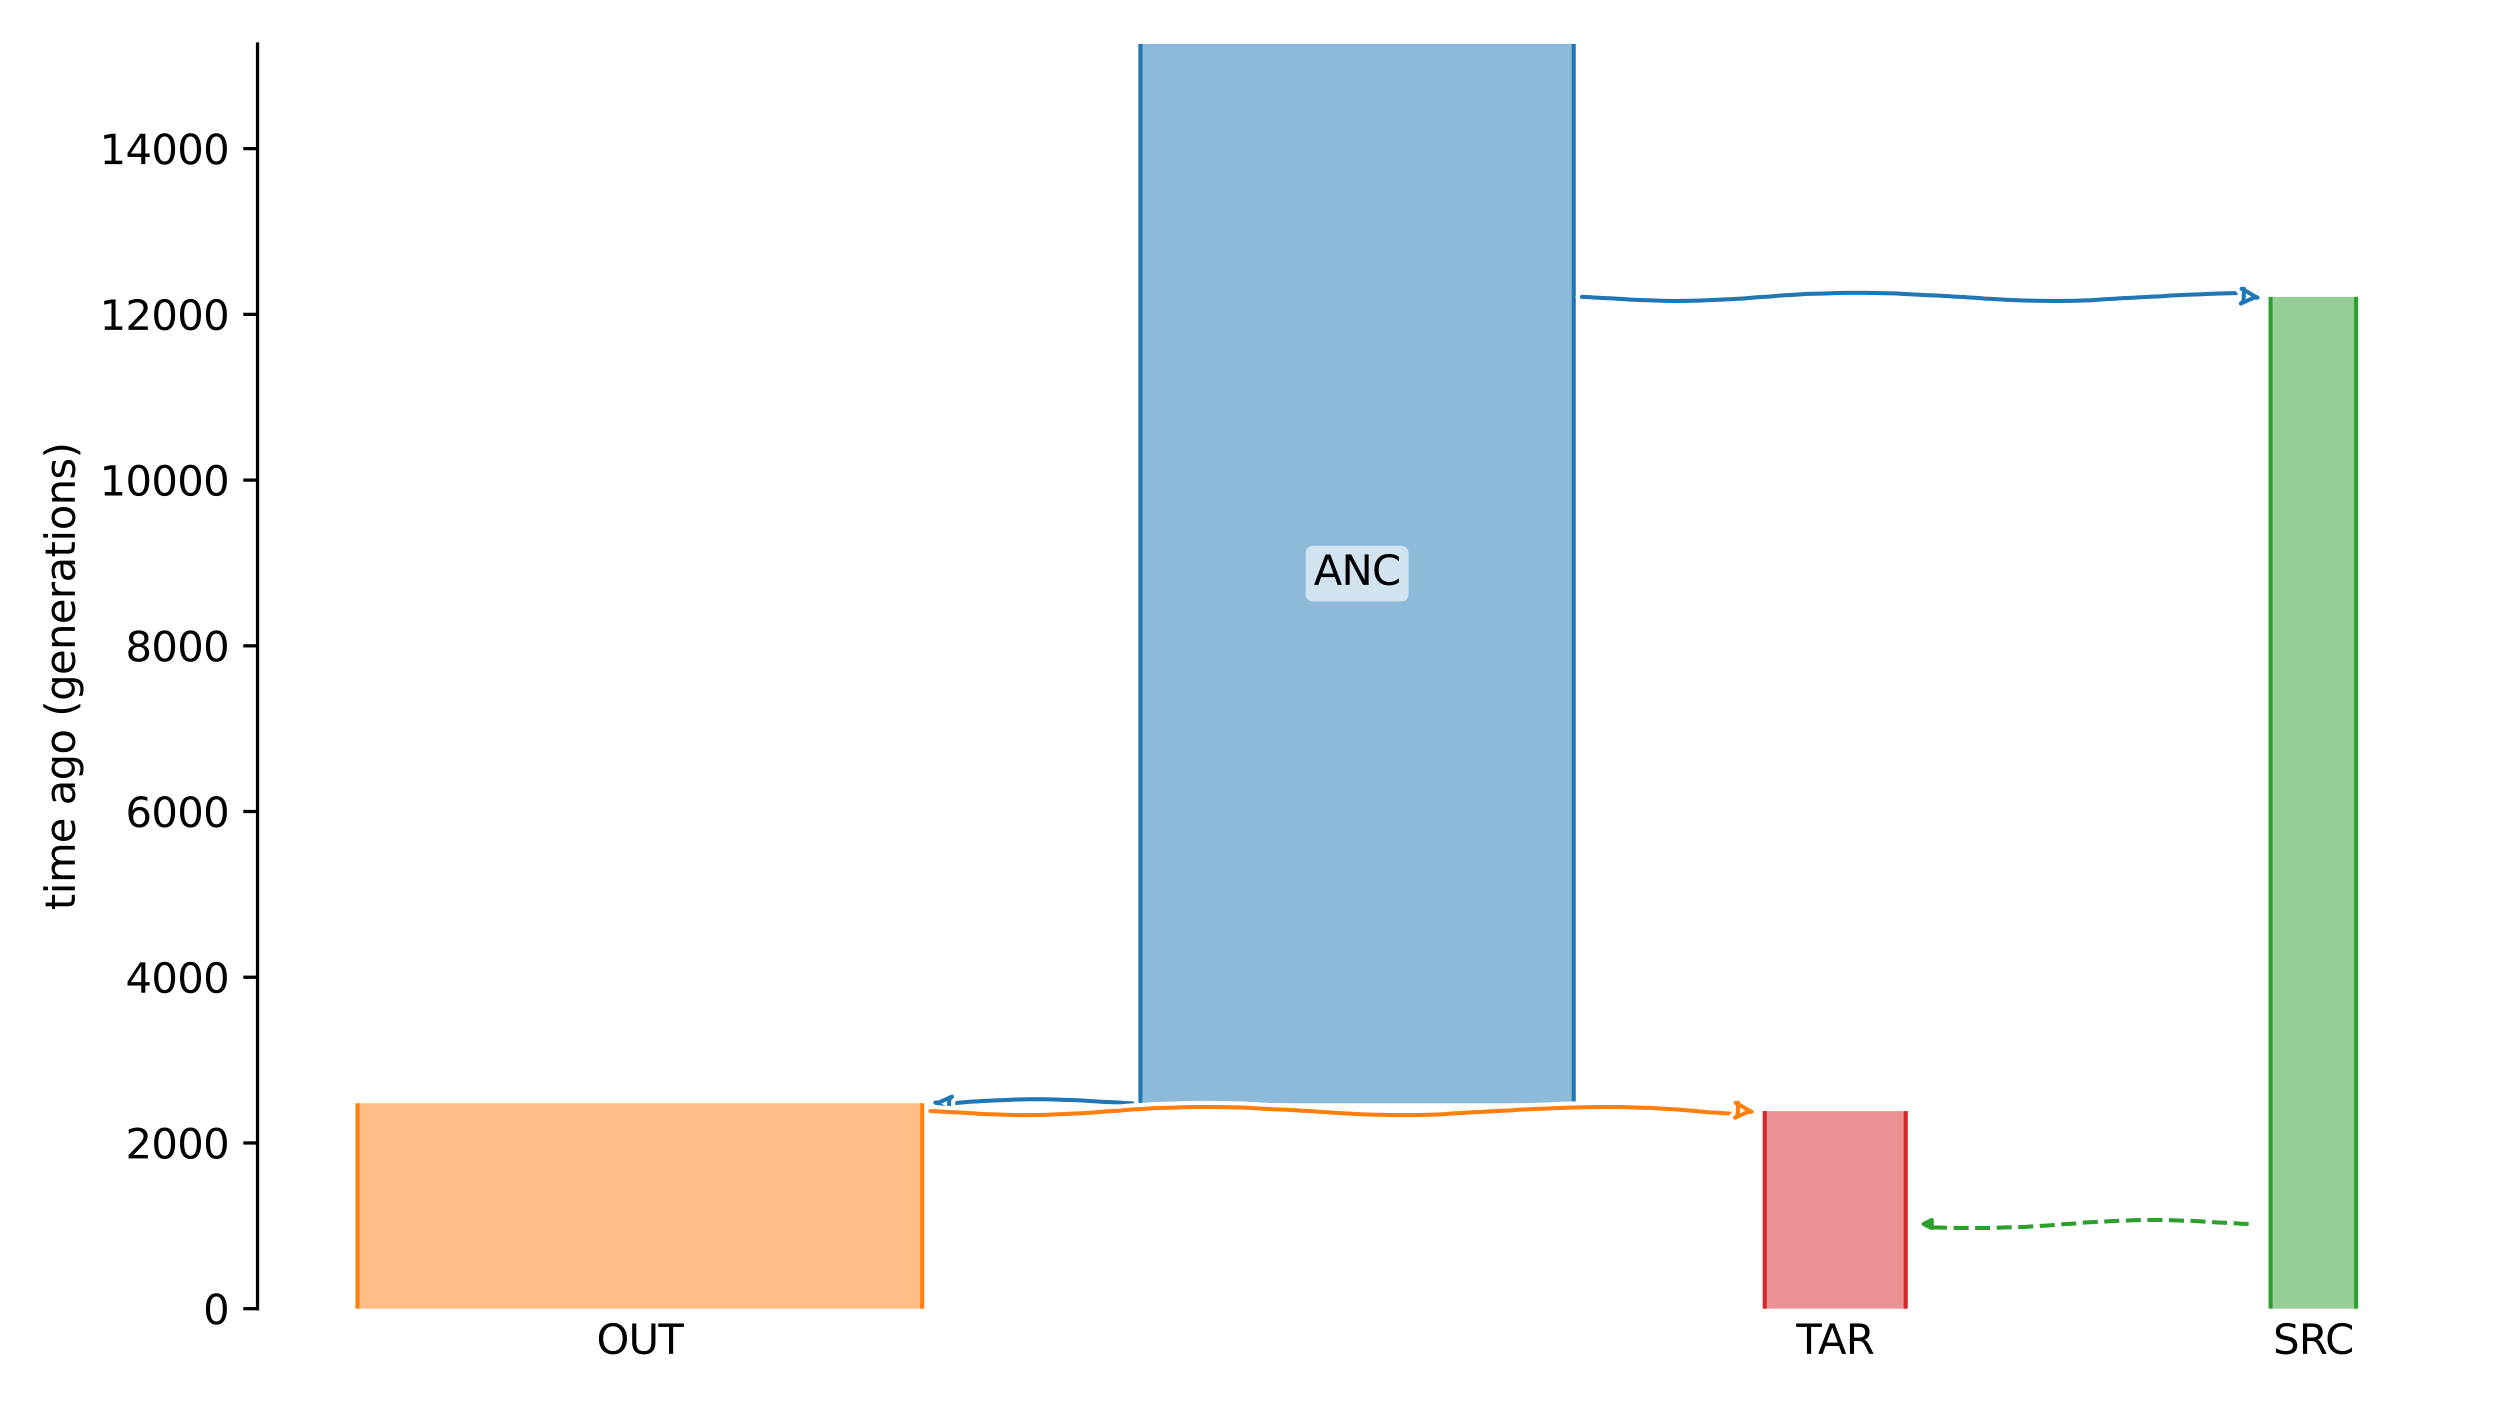 <?xml version="1.0" encoding="utf-8" standalone="no"?>
<!DOCTYPE svg PUBLIC "-//W3C//DTD SVG 1.1//EN"
  "http://www.w3.org/Graphics/SVG/1.1/DTD/svg11.dtd">
<svg xmlns:xlink="http://www.w3.org/1999/xlink" width="614.4pt" height="345.6pt" viewBox="0 0 614.4 345.6" xmlns="http://www.w3.org/2000/svg" version="1.1">
 <defs>
  <style type="text/css">*{stroke-linejoin: round; stroke-linecap: butt}</style>
 </defs>
 <g id="figure_1">
  <g id="patch_1">
   <path d="M 0 345.6 
L 614.4 345.6 
L 614.4 0 
L 0 0 
z
" style="fill: #ffffff"/>
  </g>
  <g id="axes_1">
   <g id="patch_2">
    <path d="M 63.291 321.622 
L 603.6 321.622 
L 603.6 10.8 
L 63.291 10.8 
z
" style="fill: #ffffff"/>
   </g>
   <path d="M 552.612 300.81 
L 551.612 300.779 
L 550.612 300.742 
L 549.612 300.644 
L 548.612 300.612 
L 547.612 300.538 
L 546.612 300.5 
L 545.612 300.464 
L 544.612 300.407 
L 543.612 300.336 
L 542.612 300.284 
L 541.612 300.225 
L 540.612 300.137 
L 539.612 300.091 
L 538.612 300.048 
L 537.612 300.018 
L 536.612 299.992 
L 535.612 299.971 
L 534.612 299.916 
L 533.612 299.888 
L 532.612 299.859 
L 531.612 299.833 
L 530.612 299.822 
L 529.612 299.812 
L 528.612 299.812 
L 527.612 299.822 
L 526.612 299.833 
L 525.612 299.864 
L 524.612 299.875 
L 523.612 299.906 
L 522.612 299.965 
L 521.612 300.003 
L 520.612 300.042 
L 519.612 300.084 
L 518.612 300.117 
L 517.612 300.184 
L 516.612 300.223 
L 515.612 300.266 
L 514.612 300.337 
L 513.612 300.373 
L 512.612 300.431 
L 511.612 300.542 
L 510.612 300.613 
L 509.612 300.726 
L 508.612 300.772 
L 507.612 300.833 
L 506.612 300.882 
L 505.612 300.962 
L 504.612 301.081 
L 503.612 301.151 
L 502.612 301.234 
L 501.612 301.267 
L 500.612 301.319 
L 499.612 301.387 
L 498.612 301.453 
L 497.612 301.53 
L 496.612 301.558 
L 495.612 301.584 
L 494.612 301.607 
L 493.612 301.626 
L 492.612 301.653 
L 491.612 301.702 
L 490.612 301.737 
L 489.612 301.773 
L 488.612 301.789 
L 487.612 301.804 
L 486.612 301.808 
L 485.612 301.81 
L 484.612 301.81 
L 483.612 301.808 
L 482.612 301.795 
L 481.612 301.786 
L 480.612 301.765 
L 479.612 301.742 
L 478.612 301.724 
L 477.612 301.706 
L 476.612 301.686 
L 475.612 301.669 
L 473.754 301.606 
" clip-path="url(#p8133851a1b)" style="fill: none; stroke-dasharray: 3.7,1.6; stroke-dashoffset: 0; stroke: #2ca02c"/>
   <g id="patch_3">
    <path d="M 280.262 10.8 
L 280.262 271.141 
M 386.764 10.8 
L 386.764 271.141 
" clip-path="url(#p8133851a1b)" style="fill: none; stroke: #ffffff; stroke-width: 3; stroke-linejoin: miter"/>
    <path d="M 280.262 10.8 
L 280.262 271.141 
M 386.764 10.8 
L 386.764 271.141 
" clip-path="url(#p8133851a1b)" style="fill: none; stroke: #1f77b4; stroke-linejoin: miter"/>
    <g id="PolyCollection_1">
     <path d="M 386.764 10.8 
L 280.262 10.8 
L 280.262 271.141 
L 386.764 271.141 
L 386.764 271.141 
L 386.764 10.8 
z
" clip-path="url(#p8133851a1b)" style="fill: #1f77b4; fill-opacity: 0.5"/>
    </g>
    <g id="patch_4">
     <path d="M 87.85 271.141 
L 87.85 321.622 
M 226.654 271.141 
L 226.654 321.622 
" clip-path="url(#p8133851a1b)" style="fill: none; stroke: #ffffff; stroke-width: 3; stroke-linejoin: miter"/>
     <path d="M 87.85 271.141 
L 87.85 321.622 
M 226.654 271.141 
L 226.654 321.622 
" clip-path="url(#p8133851a1b)" style="fill: none; stroke: #ff7f0e; stroke-linejoin: miter"/>
     <g id="PolyCollection_2">
      <path d="M 226.654 271.141 
L 87.85 271.141 
L 87.85 321.622 
L 226.654 321.622 
L 226.654 321.622 
L 226.654 271.141 
z
" clip-path="url(#p8133851a1b)" style="fill: #ff7f0e; fill-opacity: 0.5"/>
     </g>
     <g id="patch_5">
      <path d="M 558.015 72.964 
L 558.015 321.622 
M 579.04 72.964 
L 579.04 321.622 
" clip-path="url(#p8133851a1b)" style="fill: none; stroke: #ffffff; stroke-width: 3; stroke-linejoin: miter"/>
      <path d="M 558.015 72.964 
L 558.015 321.622 
M 579.04 72.964 
L 579.04 321.622 
" clip-path="url(#p8133851a1b)" style="fill: none; stroke: #2ca02c; stroke-linejoin: miter"/>
      <g id="PolyCollection_3">
       <path d="M 579.04 72.964 
L 558.015 72.964 
L 558.015 321.622 
L 579.04 321.622 
L 579.04 321.622 
L 579.04 72.964 
z
" clip-path="url(#p8133851a1b)" style="fill: #2ca02c; fill-opacity: 0.5"/>
      </g>
      <g id="patch_6">
       <path d="M 433.69 273.055 
L 433.69 321.622 
M 468.351 273.055 
L 468.351 321.622 
" clip-path="url(#p8133851a1b)" style="fill: none; stroke: #ffffff; stroke-width: 3; stroke-linejoin: miter"/>
       <path d="M 433.69 273.055 
L 433.69 321.622 
M 468.351 273.055 
L 468.351 321.622 
" clip-path="url(#p8133851a1b)" style="fill: none; stroke: #d62728; stroke-linejoin: miter"/>
       <g id="PolyCollection_4">
        <path d="M 468.351 273.055 
L 433.69 273.055 
L 433.69 321.622 
L 468.351 321.622 
L 468.351 321.622 
L 468.351 273.055 
z
" clip-path="url(#p8133851a1b)" style="fill: #d62728; fill-opacity: 0.5"/>
       </g>
       <g id="matplotlib.axis_1">
        <g id="xtick_1">
         <g id="line2d_1"/>
         <g id="text_1">
          <!-- OUT -->
          <g transform="translate(146.603 332.72) scale(0.1 -0.1)">
           <defs>
            <path id="DejaVuSans-4f" d="M 2522 4238 
Q 1834 4238 1429 3725 
Q 1025 3213 1025 2328 
Q 1025 1447 1429 934 
Q 1834 422 2522 422 
Q 3209 422 3611 934 
Q 4013 1447 4013 2328 
Q 4013 3213 3611 3725 
Q 3209 4238 2522 4238 
z
M 2522 4750 
Q 3503 4750 4090 4092 
Q 4678 3434 4678 2328 
Q 4678 1225 4090 567 
Q 3503 -91 2522 -91 
Q 1538 -91 948 565 
Q 359 1222 359 2328 
Q 359 3434 948 4092 
Q 1538 4750 2522 4750 
z
" transform="scale(0.016)"/>
            <path id="DejaVuSans-55" d="M 556 4666 
L 1191 4666 
L 1191 1831 
Q 1191 1081 1462 751 
Q 1734 422 2344 422 
Q 2950 422 3222 751 
Q 3494 1081 3494 1831 
L 3494 4666 
L 4128 4666 
L 4128 1753 
Q 4128 841 3676 375 
Q 3225 -91 2344 -91 
Q 1459 -91 1007 375 
Q 556 841 556 1753 
L 556 4666 
z
" transform="scale(0.016)"/>
            <path id="DejaVuSans-54" d="M -19 4666 
L 3928 4666 
L 3928 4134 
L 2272 4134 
L 2272 0 
L 1638 0 
L 1638 4134 
L -19 4134 
L -19 4666 
z
" transform="scale(0.016)"/>
           </defs>
           <use xlink:href="#DejaVuSans-4f"/>
           <use xlink:href="#DejaVuSans-55" x="78.711"/>
           <use xlink:href="#DejaVuSans-54" x="151.904"/>
          </g>
         </g>
        </g>
        <g id="xtick_2">
         <g id="line2d_2"/>
         <g id="text_2">
          <!-- SRC -->
          <g transform="translate(558.638 332.72) scale(0.1 -0.1)">
           <defs>
            <path id="DejaVuSans-53" d="M 3425 4513 
L 3425 3897 
Q 3066 4069 2747 4153 
Q 2428 4238 2131 4238 
Q 1616 4238 1336 4038 
Q 1056 3838 1056 3469 
Q 1056 3159 1242 3001 
Q 1428 2844 1947 2747 
L 2328 2669 
Q 3034 2534 3370 2195 
Q 3706 1856 3706 1288 
Q 3706 609 3251 259 
Q 2797 -91 1919 -91 
Q 1588 -91 1214 -16 
Q 841 59 441 206 
L 441 856 
Q 825 641 1194 531 
Q 1563 422 1919 422 
Q 2459 422 2753 634 
Q 3047 847 3047 1241 
Q 3047 1584 2836 1778 
Q 2625 1972 2144 2069 
L 1759 2144 
Q 1053 2284 737 2584 
Q 422 2884 422 3419 
Q 422 4038 858 4394 
Q 1294 4750 2059 4750 
Q 2388 4750 2728 4690 
Q 3069 4631 3425 4513 
z
" transform="scale(0.016)"/>
            <path id="DejaVuSans-52" d="M 2841 2188 
Q 3044 2119 3236 1894 
Q 3428 1669 3622 1275 
L 4263 0 
L 3584 0 
L 2988 1197 
Q 2756 1666 2539 1819 
Q 2322 1972 1947 1972 
L 1259 1972 
L 1259 0 
L 628 0 
L 628 4666 
L 2053 4666 
Q 2853 4666 3247 4331 
Q 3641 3997 3641 3322 
Q 3641 2881 3436 2590 
Q 3231 2300 2841 2188 
z
M 1259 4147 
L 1259 2491 
L 2053 2491 
Q 2509 2491 2742 2702 
Q 2975 2913 2975 3322 
Q 2975 3731 2742 3939 
Q 2509 4147 2053 4147 
L 1259 4147 
z
" transform="scale(0.016)"/>
            <path id="DejaVuSans-43" d="M 4122 4306 
L 4122 3641 
Q 3803 3938 3442 4084 
Q 3081 4231 2675 4231 
Q 1875 4231 1450 3742 
Q 1025 3253 1025 2328 
Q 1025 1406 1450 917 
Q 1875 428 2675 428 
Q 3081 428 3442 575 
Q 3803 722 4122 1019 
L 4122 359 
Q 3791 134 3420 21 
Q 3050 -91 2638 -91 
Q 1578 -91 968 557 
Q 359 1206 359 2328 
Q 359 3453 968 4101 
Q 1578 4750 2638 4750 
Q 3056 4750 3426 4639 
Q 3797 4528 4122 4306 
z
" transform="scale(0.016)"/>
           </defs>
           <use xlink:href="#DejaVuSans-53"/>
           <use xlink:href="#DejaVuSans-52" x="63.477"/>
           <use xlink:href="#DejaVuSans-43" x="127.959"/>
          </g>
         </g>
        </g>
        <g id="xtick_3">
         <g id="line2d_3"/>
         <g id="text_3">
          <!-- TAR -->
          <g transform="translate(441.459 332.72) scale(0.1 -0.1)">
           <defs>
            <path id="DejaVuSans-41" d="M 2188 4044 
L 1331 1722 
L 3047 1722 
L 2188 4044 
z
M 1831 4666 
L 2547 4666 
L 4325 0 
L 3669 0 
L 3244 1197 
L 1141 1197 
L 716 0 
L 50 0 
L 1831 4666 
z
" transform="scale(0.016)"/>
           </defs>
           <use xlink:href="#DejaVuSans-54"/>
           <use xlink:href="#DejaVuSans-41" x="53.334"/>
           <use xlink:href="#DejaVuSans-52" x="121.742"/>
          </g>
         </g>
        </g>
       </g>
       <g id="matplotlib.axis_2">
        <g id="ytick_1">
         <g id="line2d_4">
          <defs>
           <path id="m13389589c5" d="M 0 0 
L -3.5 0 
" style="stroke: #000000; stroke-width: 0.8"/>
          </defs>
          <g>
           <use xlink:href="#m13389589c5" x="63.291" y="321.622" style="stroke: #000000; stroke-width: 0.8"/>
          </g>
         </g>
         <g id="text_4">
          <!-- 0 -->
          <g transform="translate(49.928 325.421) scale(0.1 -0.1)">
           <defs>
            <path id="DejaVuSans-30" d="M 2034 4250 
Q 1547 4250 1301 3770 
Q 1056 3291 1056 2328 
Q 1056 1369 1301 889 
Q 1547 409 2034 409 
Q 2525 409 2770 889 
Q 3016 1369 3016 2328 
Q 3016 3291 2770 3770 
Q 2525 4250 2034 4250 
z
M 2034 4750 
Q 2819 4750 3233 4129 
Q 3647 3509 3647 2328 
Q 3647 1150 3233 529 
Q 2819 -91 2034 -91 
Q 1250 -91 836 529 
Q 422 1150 422 2328 
Q 422 3509 836 4129 
Q 1250 4750 2034 4750 
z
" transform="scale(0.016)"/>
           </defs>
           <use xlink:href="#DejaVuSans-30"/>
          </g>
         </g>
        </g>
        <g id="ytick_2">
         <g id="line2d_5">
          <g>
           <use xlink:href="#m13389589c5" x="63.291" y="280.895" style="stroke: #000000; stroke-width: 0.8"/>
          </g>
         </g>
         <g id="text_5">
          <!-- 2000 -->
          <g transform="translate(30.841 284.694) scale(0.1 -0.1)">
           <defs>
            <path id="DejaVuSans-32" d="M 1228 531 
L 3431 531 
L 3431 0 
L 469 0 
L 469 531 
Q 828 903 1448 1529 
Q 2069 2156 2228 2338 
Q 2531 2678 2651 2914 
Q 2772 3150 2772 3378 
Q 2772 3750 2511 3984 
Q 2250 4219 1831 4219 
Q 1534 4219 1204 4116 
Q 875 4013 500 3803 
L 500 4441 
Q 881 4594 1212 4672 
Q 1544 4750 1819 4750 
Q 2544 4750 2975 4387 
Q 3406 4025 3406 3419 
Q 3406 3131 3298 2873 
Q 3191 2616 2906 2266 
Q 2828 2175 2409 1742 
Q 1991 1309 1228 531 
z
" transform="scale(0.016)"/>
           </defs>
           <use xlink:href="#DejaVuSans-32"/>
           <use xlink:href="#DejaVuSans-30" x="63.623"/>
           <use xlink:href="#DejaVuSans-30" x="127.246"/>
           <use xlink:href="#DejaVuSans-30" x="190.869"/>
          </g>
         </g>
        </g>
        <g id="ytick_3">
         <g id="line2d_6">
          <g>
           <use xlink:href="#m13389589c5" x="63.291" y="240.168" style="stroke: #000000; stroke-width: 0.8"/>
          </g>
         </g>
         <g id="text_6">
          <!-- 4000 -->
          <g transform="translate(30.841 243.967) scale(0.1 -0.1)">
           <defs>
            <path id="DejaVuSans-34" d="M 2419 4116 
L 825 1625 
L 2419 1625 
L 2419 4116 
z
M 2253 4666 
L 3047 4666 
L 3047 1625 
L 3713 1625 
L 3713 1100 
L 3047 1100 
L 3047 0 
L 2419 0 
L 2419 1100 
L 313 1100 
L 313 1709 
L 2253 4666 
z
" transform="scale(0.016)"/>
           </defs>
           <use xlink:href="#DejaVuSans-34"/>
           <use xlink:href="#DejaVuSans-30" x="63.623"/>
           <use xlink:href="#DejaVuSans-30" x="127.246"/>
           <use xlink:href="#DejaVuSans-30" x="190.869"/>
          </g>
         </g>
        </g>
        <g id="ytick_4">
         <g id="line2d_7">
          <g>
           <use xlink:href="#m13389589c5" x="63.291" y="199.441" style="stroke: #000000; stroke-width: 0.8"/>
          </g>
         </g>
         <g id="text_7">
          <!-- 6000 -->
          <g transform="translate(30.841 203.241) scale(0.1 -0.1)">
           <defs>
            <path id="DejaVuSans-36" d="M 2113 2584 
Q 1688 2584 1439 2293 
Q 1191 2003 1191 1497 
Q 1191 994 1439 701 
Q 1688 409 2113 409 
Q 2538 409 2786 701 
Q 3034 994 3034 1497 
Q 3034 2003 2786 2293 
Q 2538 2584 2113 2584 
z
M 3366 4563 
L 3366 3988 
Q 3128 4100 2886 4159 
Q 2644 4219 2406 4219 
Q 1781 4219 1451 3797 
Q 1122 3375 1075 2522 
Q 1259 2794 1537 2939 
Q 1816 3084 2150 3084 
Q 2853 3084 3261 2657 
Q 3669 2231 3669 1497 
Q 3669 778 3244 343 
Q 2819 -91 2113 -91 
Q 1303 -91 875 529 
Q 447 1150 447 2328 
Q 447 3434 972 4092 
Q 1497 4750 2381 4750 
Q 2619 4750 2861 4703 
Q 3103 4656 3366 4563 
z
" transform="scale(0.016)"/>
           </defs>
           <use xlink:href="#DejaVuSans-36"/>
           <use xlink:href="#DejaVuSans-30" x="63.623"/>
           <use xlink:href="#DejaVuSans-30" x="127.246"/>
           <use xlink:href="#DejaVuSans-30" x="190.869"/>
          </g>
         </g>
        </g>
        <g id="ytick_5">
         <g id="line2d_8">
          <g>
           <use xlink:href="#m13389589c5" x="63.291" y="158.715" style="stroke: #000000; stroke-width: 0.8"/>
          </g>
         </g>
         <g id="text_8">
          <!-- 8000 -->
          <g transform="translate(30.841 162.514) scale(0.1 -0.1)">
           <defs>
            <path id="DejaVuSans-38" d="M 2034 2216 
Q 1584 2216 1326 1975 
Q 1069 1734 1069 1313 
Q 1069 891 1326 650 
Q 1584 409 2034 409 
Q 2484 409 2743 651 
Q 3003 894 3003 1313 
Q 3003 1734 2745 1975 
Q 2488 2216 2034 2216 
z
M 1403 2484 
Q 997 2584 770 2862 
Q 544 3141 544 3541 
Q 544 4100 942 4425 
Q 1341 4750 2034 4750 
Q 2731 4750 3128 4425 
Q 3525 4100 3525 3541 
Q 3525 3141 3298 2862 
Q 3072 2584 2669 2484 
Q 3125 2378 3379 2068 
Q 3634 1759 3634 1313 
Q 3634 634 3220 271 
Q 2806 -91 2034 -91 
Q 1263 -91 848 271 
Q 434 634 434 1313 
Q 434 1759 690 2068 
Q 947 2378 1403 2484 
z
M 1172 3481 
Q 1172 3119 1398 2916 
Q 1625 2713 2034 2713 
Q 2441 2713 2670 2916 
Q 2900 3119 2900 3481 
Q 2900 3844 2670 4047 
Q 2441 4250 2034 4250 
Q 1625 4250 1398 4047 
Q 1172 3844 1172 3481 
z
" transform="scale(0.016)"/>
           </defs>
           <use xlink:href="#DejaVuSans-38"/>
           <use xlink:href="#DejaVuSans-30" x="63.623"/>
           <use xlink:href="#DejaVuSans-30" x="127.246"/>
           <use xlink:href="#DejaVuSans-30" x="190.869"/>
          </g>
         </g>
        </g>
        <g id="ytick_6">
         <g id="line2d_9">
          <g>
           <use xlink:href="#m13389589c5" x="63.291" y="117.988" style="stroke: #000000; stroke-width: 0.8"/>
          </g>
         </g>
         <g id="text_9">
          <!-- 10000 -->
          <g transform="translate(24.478 121.787) scale(0.1 -0.1)">
           <defs>
            <path id="DejaVuSans-31" d="M 794 531 
L 1825 531 
L 1825 4091 
L 703 3866 
L 703 4441 
L 1819 4666 
L 2450 4666 
L 2450 531 
L 3481 531 
L 3481 0 
L 794 0 
L 794 531 
z
" transform="scale(0.016)"/>
           </defs>
           <use xlink:href="#DejaVuSans-31"/>
           <use xlink:href="#DejaVuSans-30" x="63.623"/>
           <use xlink:href="#DejaVuSans-30" x="127.246"/>
           <use xlink:href="#DejaVuSans-30" x="190.869"/>
           <use xlink:href="#DejaVuSans-30" x="254.492"/>
          </g>
         </g>
        </g>
        <g id="ytick_7">
         <g id="line2d_10">
          <g>
           <use xlink:href="#m13389589c5" x="63.291" y="77.261" style="stroke: #000000; stroke-width: 0.8"/>
          </g>
         </g>
         <g id="text_10">
          <!-- 12000 -->
          <g transform="translate(24.478 81.06) scale(0.1 -0.1)">
           <use xlink:href="#DejaVuSans-31"/>
           <use xlink:href="#DejaVuSans-32" x="63.623"/>
           <use xlink:href="#DejaVuSans-30" x="127.246"/>
           <use xlink:href="#DejaVuSans-30" x="190.869"/>
           <use xlink:href="#DejaVuSans-30" x="254.492"/>
          </g>
         </g>
        </g>
        <g id="ytick_8">
         <g id="line2d_11">
          <g>
           <use xlink:href="#m13389589c5" x="63.291" y="36.534" style="stroke: #000000; stroke-width: 0.8"/>
          </g>
         </g>
         <g id="text_11">
          <!-- 14000 -->
          <g transform="translate(24.478 40.333) scale(0.1 -0.1)">
           <use xlink:href="#DejaVuSans-31"/>
           <use xlink:href="#DejaVuSans-34" x="63.623"/>
           <use xlink:href="#DejaVuSans-30" x="127.246"/>
           <use xlink:href="#DejaVuSans-30" x="190.869"/>
           <use xlink:href="#DejaVuSans-30" x="254.492"/>
          </g>
         </g>
        </g>
        <g id="text_12">
         <!-- time ago (generations) -->
         <g transform="translate(18.398 223.682) rotate(-90) scale(0.1 -0.1)">
          <defs>
           <path id="DejaVuSans-74" d="M 1172 4494 
L 1172 3500 
L 2356 3500 
L 2356 3053 
L 1172 3053 
L 1172 1153 
Q 1172 725 1289 603 
Q 1406 481 1766 481 
L 2356 481 
L 2356 0 
L 1766 0 
Q 1100 0 847 248 
Q 594 497 594 1153 
L 594 3053 
L 172 3053 
L 172 3500 
L 594 3500 
L 594 4494 
L 1172 4494 
z
" transform="scale(0.016)"/>
           <path id="DejaVuSans-69" d="M 603 3500 
L 1178 3500 
L 1178 0 
L 603 0 
L 603 3500 
z
M 603 4863 
L 1178 4863 
L 1178 4134 
L 603 4134 
L 603 4863 
z
" transform="scale(0.016)"/>
           <path id="DejaVuSans-6d" d="M 3328 2828 
Q 3544 3216 3844 3400 
Q 4144 3584 4550 3584 
Q 5097 3584 5394 3201 
Q 5691 2819 5691 2113 
L 5691 0 
L 5113 0 
L 5113 2094 
Q 5113 2597 4934 2840 
Q 4756 3084 4391 3084 
Q 3944 3084 3684 2787 
Q 3425 2491 3425 1978 
L 3425 0 
L 2847 0 
L 2847 2094 
Q 2847 2600 2669 2842 
Q 2491 3084 2119 3084 
Q 1678 3084 1418 2786 
Q 1159 2488 1159 1978 
L 1159 0 
L 581 0 
L 581 3500 
L 1159 3500 
L 1159 2956 
Q 1356 3278 1631 3431 
Q 1906 3584 2284 3584 
Q 2666 3584 2933 3390 
Q 3200 3197 3328 2828 
z
" transform="scale(0.016)"/>
           <path id="DejaVuSans-65" d="M 3597 1894 
L 3597 1613 
L 953 1613 
Q 991 1019 1311 708 
Q 1631 397 2203 397 
Q 2534 397 2845 478 
Q 3156 559 3463 722 
L 3463 178 
Q 3153 47 2828 -22 
Q 2503 -91 2169 -91 
Q 1331 -91 842 396 
Q 353 884 353 1716 
Q 353 2575 817 3079 
Q 1281 3584 2069 3584 
Q 2775 3584 3186 3129 
Q 3597 2675 3597 1894 
z
M 3022 2063 
Q 3016 2534 2758 2815 
Q 2500 3097 2075 3097 
Q 1594 3097 1305 2825 
Q 1016 2553 972 2059 
L 3022 2063 
z
" transform="scale(0.016)"/>
           <path id="DejaVuSans-20" transform="scale(0.016)"/>
           <path id="DejaVuSans-61" d="M 2194 1759 
Q 1497 1759 1228 1600 
Q 959 1441 959 1056 
Q 959 750 1161 570 
Q 1363 391 1709 391 
Q 2188 391 2477 730 
Q 2766 1069 2766 1631 
L 2766 1759 
L 2194 1759 
z
M 3341 1997 
L 3341 0 
L 2766 0 
L 2766 531 
Q 2569 213 2275 61 
Q 1981 -91 1556 -91 
Q 1019 -91 701 211 
Q 384 513 384 1019 
Q 384 1609 779 1909 
Q 1175 2209 1959 2209 
L 2766 2209 
L 2766 2266 
Q 2766 2663 2505 2880 
Q 2244 3097 1772 3097 
Q 1472 3097 1187 3025 
Q 903 2953 641 2809 
L 641 3341 
Q 956 3463 1253 3523 
Q 1550 3584 1831 3584 
Q 2591 3584 2966 3190 
Q 3341 2797 3341 1997 
z
" transform="scale(0.016)"/>
           <path id="DejaVuSans-67" d="M 2906 1791 
Q 2906 2416 2648 2759 
Q 2391 3103 1925 3103 
Q 1463 3103 1205 2759 
Q 947 2416 947 1791 
Q 947 1169 1205 825 
Q 1463 481 1925 481 
Q 2391 481 2648 825 
Q 2906 1169 2906 1791 
z
M 3481 434 
Q 3481 -459 3084 -895 
Q 2688 -1331 1869 -1331 
Q 1566 -1331 1297 -1286 
Q 1028 -1241 775 -1147 
L 775 -588 
Q 1028 -725 1275 -790 
Q 1522 -856 1778 -856 
Q 2344 -856 2625 -561 
Q 2906 -266 2906 331 
L 2906 616 
Q 2728 306 2450 153 
Q 2172 0 1784 0 
Q 1141 0 747 490 
Q 353 981 353 1791 
Q 353 2603 747 3093 
Q 1141 3584 1784 3584 
Q 2172 3584 2450 3431 
Q 2728 3278 2906 2969 
L 2906 3500 
L 3481 3500 
L 3481 434 
z
" transform="scale(0.016)"/>
           <path id="DejaVuSans-6f" d="M 1959 3097 
Q 1497 3097 1228 2736 
Q 959 2375 959 1747 
Q 959 1119 1226 758 
Q 1494 397 1959 397 
Q 2419 397 2687 759 
Q 2956 1122 2956 1747 
Q 2956 2369 2687 2733 
Q 2419 3097 1959 3097 
z
M 1959 3584 
Q 2709 3584 3137 3096 
Q 3566 2609 3566 1747 
Q 3566 888 3137 398 
Q 2709 -91 1959 -91 
Q 1206 -91 779 398 
Q 353 888 353 1747 
Q 353 2609 779 3096 
Q 1206 3584 1959 3584 
z
" transform="scale(0.016)"/>
           <path id="DejaVuSans-28" d="M 1984 4856 
Q 1566 4138 1362 3434 
Q 1159 2731 1159 2009 
Q 1159 1288 1364 580 
Q 1569 -128 1984 -844 
L 1484 -844 
Q 1016 -109 783 600 
Q 550 1309 550 2009 
Q 550 2706 781 3412 
Q 1013 4119 1484 4856 
L 1984 4856 
z
" transform="scale(0.016)"/>
           <path id="DejaVuSans-6e" d="M 3513 2113 
L 3513 0 
L 2938 0 
L 2938 2094 
Q 2938 2591 2744 2837 
Q 2550 3084 2163 3084 
Q 1697 3084 1428 2787 
Q 1159 2491 1159 1978 
L 1159 0 
L 581 0 
L 581 3500 
L 1159 3500 
L 1159 2956 
Q 1366 3272 1645 3428 
Q 1925 3584 2291 3584 
Q 2894 3584 3203 3211 
Q 3513 2838 3513 2113 
z
" transform="scale(0.016)"/>
           <path id="DejaVuSans-72" d="M 2631 2963 
Q 2534 3019 2420 3045 
Q 2306 3072 2169 3072 
Q 1681 3072 1420 2755 
Q 1159 2438 1159 1844 
L 1159 0 
L 581 0 
L 581 3500 
L 1159 3500 
L 1159 2956 
Q 1341 3275 1631 3429 
Q 1922 3584 2338 3584 
Q 2397 3584 2469 3576 
Q 2541 3569 2628 3553 
L 2631 2963 
z
" transform="scale(0.016)"/>
           <path id="DejaVuSans-73" d="M 2834 3397 
L 2834 2853 
Q 2591 2978 2328 3040 
Q 2066 3103 1784 3103 
Q 1356 3103 1142 2972 
Q 928 2841 928 2578 
Q 928 2378 1081 2264 
Q 1234 2150 1697 2047 
L 1894 2003 
Q 2506 1872 2764 1633 
Q 3022 1394 3022 966 
Q 3022 478 2636 193 
Q 2250 -91 1575 -91 
Q 1294 -91 989 -36 
Q 684 19 347 128 
L 347 722 
Q 666 556 975 473 
Q 1284 391 1588 391 
Q 1994 391 2212 530 
Q 2431 669 2431 922 
Q 2431 1156 2273 1281 
Q 2116 1406 1581 1522 
L 1381 1569 
Q 847 1681 609 1914 
Q 372 2147 372 2553 
Q 372 3047 722 3315 
Q 1072 3584 1716 3584 
Q 2034 3584 2315 3537 
Q 2597 3491 2834 3397 
z
" transform="scale(0.016)"/>
           <path id="DejaVuSans-29" d="M 513 4856 
L 1013 4856 
Q 1481 4119 1714 3412 
Q 1947 2706 1947 2009 
Q 1947 1309 1714 600 
Q 1481 -109 1013 -844 
L 513 -844 
Q 928 -128 1133 580 
Q 1338 1288 1338 2009 
Q 1338 2731 1133 3434 
Q 928 4138 513 4856 
z
" transform="scale(0.016)"/>
          </defs>
          <use xlink:href="#DejaVuSans-74"/>
          <use xlink:href="#DejaVuSans-69" x="39.209"/>
          <use xlink:href="#DejaVuSans-6d" x="66.992"/>
          <use xlink:href="#DejaVuSans-65" x="164.404"/>
          <use xlink:href="#DejaVuSans-20" x="225.928"/>
          <use xlink:href="#DejaVuSans-61" x="257.715"/>
          <use xlink:href="#DejaVuSans-67" x="318.994"/>
          <use xlink:href="#DejaVuSans-6f" x="382.471"/>
          <use xlink:href="#DejaVuSans-20" x="443.652"/>
          <use xlink:href="#DejaVuSans-28" x="475.439"/>
          <use xlink:href="#DejaVuSans-67" x="514.453"/>
          <use xlink:href="#DejaVuSans-65" x="577.93"/>
          <use xlink:href="#DejaVuSans-6e" x="639.453"/>
          <use xlink:href="#DejaVuSans-65" x="702.832"/>
          <use xlink:href="#DejaVuSans-72" x="764.355"/>
          <use xlink:href="#DejaVuSans-61" x="805.469"/>
          <use xlink:href="#DejaVuSans-74" x="866.748"/>
          <use xlink:href="#DejaVuSans-69" x="905.957"/>
          <use xlink:href="#DejaVuSans-6f" x="933.74"/>
          <use xlink:href="#DejaVuSans-6e" x="994.922"/>
          <use xlink:href="#DejaVuSans-73" x="1058.301"/>
          <use xlink:href="#DejaVuSans-29" x="1110.4"/>
         </g>
        </g>
       </g>
       <g id="patch_7">
        <path d="M 278.263 271.141 
L 277.263 271.11 
L 276.263 271.073 
L 275.263 270.975 
L 274.263 270.942 
L 273.263 270.869 
L 272.263 270.83 
L 271.263 270.795 
L 270.263 270.737 
L 269.263 270.667 
L 268.263 270.615 
L 267.263 270.556 
L 266.263 270.467 
L 265.263 270.421 
L 264.263 270.379 
L 263.263 270.348 
L 262.263 270.322 
L 261.263 270.301 
L 260.263 270.247 
L 259.263 270.219 
L 258.263 270.189 
L 257.263 270.164 
L 256.263 270.153 
L 255.263 270.142 
L 254.263 270.143 
L 253.263 270.152 
L 252.263 270.164 
L 251.263 270.195 
L 250.263 270.206 
L 249.263 270.236 
L 248.263 270.296 
L 247.263 270.333 
L 246.263 270.372 
L 245.263 270.415 
L 244.263 270.447 
L 243.263 270.515 
L 242.263 270.554 
L 241.263 270.597 
L 240.263 270.667 
L 239.263 270.704 
L 238.263 270.762 
L 237.263 270.873 
L 236.263 270.944 
L 235.263 271.056 
L 234.263 271.102 
L 233.263 271.164 
L 232.263 271.212 
L 231.263 271.293 
L 229.772 271.411 
" clip-path="url(#p8133851a1b)" style="fill: none; stroke: #ffffff; stroke-width: 3; stroke-linecap: round"/>
        <path d="M 278.263 271.141 
L 277.263 271.11 
L 276.263 271.073 
L 275.263 270.975 
L 274.263 270.942 
L 273.263 270.869 
L 272.263 270.83 
L 271.263 270.795 
L 270.263 270.737 
L 269.263 270.667 
L 268.263 270.615 
L 267.263 270.556 
L 266.263 270.467 
L 265.263 270.421 
L 264.263 270.379 
L 263.263 270.348 
L 262.263 270.322 
L 261.263 270.301 
L 260.263 270.247 
L 259.263 270.219 
L 258.263 270.189 
L 257.263 270.164 
L 256.263 270.153 
L 255.263 270.142 
L 254.263 270.143 
L 253.263 270.152 
L 252.263 270.164 
L 251.263 270.195 
L 250.263 270.206 
L 249.263 270.236 
L 248.263 270.296 
L 247.263 270.333 
L 246.263 270.372 
L 245.263 270.415 
L 244.263 270.447 
L 243.263 270.515 
L 242.263 270.554 
L 241.263 270.597 
L 240.263 270.667 
L 239.263 270.704 
L 238.263 270.762 
L 237.263 270.873 
L 236.263 270.944 
L 235.263 271.056 
L 234.263 271.102 
L 233.263 271.164 
L 232.263 271.212 
L 231.263 271.293 
L 229.772 271.411 
" clip-path="url(#p8133851a1b)" style="fill: none; stroke: #1f77b4; stroke-linecap: round"/>
        <path d="M 233.772 273.141 
L 232.892 272.666 
L 232.014 272.185 
L 231.163 271.651 
L 229.861 270.963 
L 230.788 270.937 
L 231.7 270.525 
L 232.61 270.109 
L 233.953 269.502 
L 233.298 270.141 
L 233.246 271.141 
L 233.187 273.141 
z
" clip-path="url(#p8133851a1b)" style="fill: #ffffff; stroke: #ffffff; stroke-width: 3; stroke-linecap: round"/>
        <path d="M 233.772 273.141 
L 232.892 272.666 
L 232.014 272.185 
L 231.163 271.651 
L 229.861 270.963 
L 230.788 270.937 
L 231.7 270.525 
L 232.61 270.109 
L 233.953 269.502 
L 233.298 270.141 
L 233.246 271.141 
L 233.187 273.141 
z
" clip-path="url(#p8133851a1b)" style="fill: #ffffff; stroke: #1f77b4; stroke-linecap: round"/>
        <g id="patch_8">
         <path d="M 388.763 72.964 
L 389.763 72.996 
L 390.763 73.033 
L 391.763 73.13 
L 392.763 73.163 
L 393.763 73.237 
L 394.763 73.275 
L 395.763 73.311 
L 396.763 73.368 
L 397.763 73.439 
L 398.763 73.491 
L 399.763 73.55 
L 400.763 73.638 
L 401.763 73.684 
L 402.763 73.727 
L 403.763 73.757 
L 404.763 73.783 
L 405.763 73.804 
L 406.763 73.859 
L 407.763 73.887 
L 408.763 73.916 
L 409.763 73.942 
L 410.763 73.953 
L 411.763 73.963 
L 412.763 73.963 
L 413.763 73.953 
L 414.763 73.942 
L 415.763 73.911 
L 416.763 73.899 
L 417.763 73.869 
L 418.763 73.81 
L 419.763 73.772 
L 420.763 73.733 
L 421.763 73.691 
L 422.763 73.658 
L 423.763 73.591 
L 424.763 73.551 
L 425.763 73.509 
L 426.763 73.438 
L 427.763 73.402 
L 428.763 73.343 
L 429.763 73.232 
L 430.763 73.162 
L 431.763 73.049 
L 432.763 73.003 
L 433.763 72.942 
L 434.763 72.893 
L 435.763 72.813 
L 436.763 72.694 
L 437.763 72.624 
L 438.763 72.541 
L 439.763 72.507 
L 440.763 72.456 
L 441.763 72.388 
L 442.763 72.322 
L 443.763 72.245 
L 444.763 72.217 
L 445.763 72.191 
L 446.763 72.168 
L 447.763 72.149 
L 448.763 72.122 
L 449.763 72.072 
L 450.763 72.037 
L 451.763 72.002 
L 452.763 71.986 
L 453.763 71.97 
L 454.763 71.967 
L 455.763 71.965 
L 456.763 71.965 
L 457.763 71.967 
L 458.763 71.98 
L 459.763 71.989 
L 460.763 72.01 
L 461.763 72.033 
L 462.763 72.05 
L 463.763 72.069 
L 464.763 72.089 
L 465.763 72.106 
L 466.763 72.169 
L 467.763 72.244 
L 468.763 72.277 
L 469.763 72.344 
L 470.763 72.398 
L 471.763 72.432 
L 472.763 72.522 
L 473.763 72.551 
L 474.763 72.582 
L 475.763 72.613 
L 476.763 72.668 
L 477.763 72.733 
L 478.763 72.771 
L 479.763 72.867 
L 480.763 72.916 
L 481.763 72.96 
L 482.763 73 
L 483.763 73.108 
L 484.763 73.15 
L 485.763 73.212 
L 486.763 73.282 
L 487.763 73.387 
L 488.763 73.424 
L 489.763 73.47 
L 490.763 73.538 
L 491.763 73.587 
L 492.763 73.664 
L 493.763 73.695 
L 494.763 73.764 
L 495.763 73.788 
L 496.763 73.817 
L 497.763 73.859 
L 498.763 73.88 
L 499.763 73.894 
L 500.763 73.921 
L 501.763 73.93 
L 502.763 73.943 
L 503.763 73.954 
L 504.763 73.96 
L 505.763 73.964 
L 506.763 73.959 
L 507.763 73.945 
L 508.763 73.938 
L 509.763 73.913 
L 510.763 73.89 
L 511.763 73.853 
L 512.763 73.827 
L 513.763 73.805 
L 514.763 73.736 
L 515.763 73.662 
L 516.763 73.568 
L 517.763 73.517 
L 518.763 73.463 
L 519.763 73.428 
L 520.763 73.322 
L 521.763 73.269 
L 522.763 73.232 
L 523.763 73.201 
L 524.763 73.14 
L 525.763 73.073 
L 526.763 73.024 
L 527.763 72.959 
L 528.763 72.92 
L 529.763 72.878 
L 530.763 72.836 
L 531.763 72.777 
L 532.763 72.664 
L 533.763 72.612 
L 534.763 72.572 
L 535.763 72.525 
L 536.763 72.468 
L 537.763 72.436 
L 538.763 72.399 
L 539.763 72.367 
L 540.763 72.333 
L 541.763 72.275 
L 542.763 72.229 
L 543.763 72.2 
L 544.763 72.149 
L 545.763 72.124 
L 546.763 72.103 
L 547.763 72.068 
L 548.763 72.044 
L 549.763 72.03 
L 550.763 72.011 
L 551.763 71.995 
L 552.763 71.983 
L 553.763 71.977 
L 554.896 71.97 
" clip-path="url(#p8133851a1b)" style="fill: none; stroke: #ffffff; stroke-width: 3; stroke-linecap: round"/>
         <path d="M 388.763 72.964 
L 389.763 72.996 
L 390.763 73.033 
L 391.763 73.13 
L 392.763 73.163 
L 393.763 73.237 
L 394.763 73.275 
L 395.763 73.311 
L 396.763 73.368 
L 397.763 73.439 
L 398.763 73.491 
L 399.763 73.55 
L 400.763 73.638 
L 401.763 73.684 
L 402.763 73.727 
L 403.763 73.757 
L 404.763 73.783 
L 405.763 73.804 
L 406.763 73.859 
L 407.763 73.887 
L 408.763 73.916 
L 409.763 73.942 
L 410.763 73.953 
L 411.763 73.963 
L 412.763 73.963 
L 413.763 73.953 
L 414.763 73.942 
L 415.763 73.911 
L 416.763 73.899 
L 417.763 73.869 
L 418.763 73.81 
L 419.763 73.772 
L 420.763 73.733 
L 421.763 73.691 
L 422.763 73.658 
L 423.763 73.591 
L 424.763 73.551 
L 425.763 73.509 
L 426.763 73.438 
L 427.763 73.402 
L 428.763 73.343 
L 429.763 73.232 
L 430.763 73.162 
L 431.763 73.049 
L 432.763 73.003 
L 433.763 72.942 
L 434.763 72.893 
L 435.763 72.813 
L 436.763 72.694 
L 437.763 72.624 
L 438.763 72.541 
L 439.763 72.507 
L 440.763 72.456 
L 441.763 72.388 
L 442.763 72.322 
L 443.763 72.245 
L 444.763 72.217 
L 445.763 72.191 
L 446.763 72.168 
L 447.763 72.149 
L 448.763 72.122 
L 449.763 72.072 
L 450.763 72.037 
L 451.763 72.002 
L 452.763 71.986 
L 453.763 71.97 
L 454.763 71.967 
L 455.763 71.965 
L 456.763 71.965 
L 457.763 71.967 
L 458.763 71.98 
L 459.763 71.989 
L 460.763 72.01 
L 461.763 72.033 
L 462.763 72.05 
L 463.763 72.069 
L 464.763 72.089 
L 465.763 72.106 
L 466.763 72.169 
L 467.763 72.244 
L 468.763 72.277 
L 469.763 72.344 
L 470.763 72.398 
L 471.763 72.432 
L 472.763 72.522 
L 473.763 72.551 
L 474.763 72.582 
L 475.763 72.613 
L 476.763 72.668 
L 477.763 72.733 
L 478.763 72.771 
L 479.763 72.867 
L 480.763 72.916 
L 481.763 72.96 
L 482.763 73 
L 483.763 73.108 
L 484.763 73.15 
L 485.763 73.212 
L 486.763 73.282 
L 487.763 73.387 
L 488.763 73.424 
L 489.763 73.47 
L 490.763 73.538 
L 491.763 73.587 
L 492.763 73.664 
L 493.763 73.695 
L 494.763 73.764 
L 495.763 73.788 
L 496.763 73.817 
L 497.763 73.859 
L 498.763 73.88 
L 499.763 73.894 
L 500.763 73.921 
L 501.763 73.93 
L 502.763 73.943 
L 503.763 73.954 
L 504.763 73.96 
L 505.763 73.964 
L 506.763 73.959 
L 507.763 73.945 
L 508.763 73.938 
L 509.763 73.913 
L 510.763 73.89 
L 511.763 73.853 
L 512.763 73.827 
L 513.763 73.805 
L 514.763 73.736 
L 515.763 73.662 
L 516.763 73.568 
L 517.763 73.517 
L 518.763 73.463 
L 519.763 73.428 
L 520.763 73.322 
L 521.763 73.269 
L 522.763 73.232 
L 523.763 73.201 
L 524.763 73.14 
L 525.763 73.073 
L 526.763 73.024 
L 527.763 72.959 
L 528.763 72.92 
L 529.763 72.878 
L 530.763 72.836 
L 531.763 72.777 
L 532.763 72.664 
L 533.763 72.612 
L 534.763 72.572 
L 535.763 72.525 
L 536.763 72.468 
L 537.763 72.436 
L 538.763 72.399 
L 539.763 72.367 
L 540.763 72.333 
L 541.763 72.275 
L 542.763 72.229 
L 543.763 72.2 
L 544.763 72.149 
L 545.763 72.124 
L 546.763 72.103 
L 547.763 72.068 
L 548.763 72.044 
L 549.763 72.03 
L 550.763 72.011 
L 551.763 71.995 
L 552.763 71.983 
L 553.763 71.977 
L 554.896 71.97 
" clip-path="url(#p8133851a1b)" style="fill: none; stroke: #1f77b4; stroke-linecap: round"/>
         <path d="M 550.896 70.964 
L 551.776 71.44 
L 552.654 71.92 
L 553.505 72.455 
L 554.807 73.142 
L 553.879 73.168 
L 552.968 73.581 
L 552.057 73.996 
L 550.715 74.603 
L 551.37 73.964 
L 551.422 72.964 
L 551.481 70.964 
z
" clip-path="url(#p8133851a1b)" style="fill: #ffffff; stroke: #ffffff; stroke-width: 3; stroke-linecap: round"/>
         <path d="M 550.896 70.964 
L 551.776 71.44 
L 552.654 71.92 
L 553.505 72.455 
L 554.807 73.142 
L 553.879 73.168 
L 552.968 73.581 
L 552.057 73.996 
L 550.715 74.603 
L 551.37 73.964 
L 551.422 72.964 
L 551.481 70.964 
z
" clip-path="url(#p8133851a1b)" style="fill: #ffffff; stroke: #1f77b4; stroke-linecap: round"/>
         <g id="patch_9">
          <path d="M 228.653 273.055 
L 229.653 273.087 
L 230.653 273.124 
L 231.653 273.221 
L 232.653 273.254 
L 233.653 273.327 
L 234.653 273.366 
L 235.653 273.401 
L 236.653 273.459 
L 237.653 273.529 
L 238.653 273.581 
L 239.653 273.64 
L 240.653 273.729 
L 241.653 273.775 
L 242.653 273.817 
L 243.653 273.848 
L 244.653 273.874 
L 245.653 273.895 
L 246.653 273.949 
L 247.653 273.977 
L 248.653 274.007 
L 249.653 274.032 
L 250.653 274.044 
L 251.653 274.054 
L 252.653 274.054 
L 253.653 274.044 
L 254.653 274.032 
L 255.653 274.001 
L 256.653 273.99 
L 257.653 273.96 
L 258.653 273.9 
L 259.653 273.863 
L 260.653 273.824 
L 261.653 273.782 
L 262.653 273.749 
L 263.653 273.681 
L 264.653 273.642 
L 265.653 273.6 
L 266.653 273.529 
L 267.653 273.493 
L 268.653 273.434 
L 269.653 273.323 
L 270.653 273.253 
L 271.653 273.14 
L 272.653 273.094 
L 273.653 273.033 
L 274.653 272.984 
L 275.653 272.903 
L 276.653 272.785 
L 277.653 272.715 
L 278.653 272.631 
L 279.653 272.598 
L 280.653 272.547 
L 281.653 272.479 
L 282.653 272.412 
L 283.653 272.335 
L 284.653 272.308 
L 285.653 272.282 
L 286.653 272.259 
L 287.653 272.239 
L 288.653 272.213 
L 289.653 272.163 
L 290.653 272.128 
L 291.653 272.092 
L 292.653 272.077 
L 293.653 272.061 
L 294.653 272.058 
L 295.653 272.055 
L 296.653 272.056 
L 297.653 272.058 
L 298.653 272.071 
L 299.653 272.079 
L 300.653 272.101 
L 301.653 272.124 
L 302.653 272.141 
L 303.653 272.16 
L 304.653 272.18 
L 305.653 272.197 
L 306.653 272.26 
L 307.653 272.335 
L 308.653 272.367 
L 309.653 272.435 
L 310.653 272.489 
L 311.653 272.523 
L 312.653 272.613 
L 313.653 272.641 
L 314.653 272.673 
L 315.653 272.704 
L 316.653 272.759 
L 317.653 272.823 
L 318.653 272.861 
L 319.653 272.957 
L 320.653 273.007 
L 321.653 273.051 
L 322.653 273.091 
L 323.653 273.199 
L 324.653 273.241 
L 325.653 273.303 
L 326.653 273.373 
L 327.653 273.477 
L 328.653 273.514 
L 329.653 273.56 
L 330.653 273.629 
L 331.653 273.678 
L 332.653 273.755 
L 333.653 273.786 
L 334.653 273.855 
L 335.653 273.879 
L 336.653 273.908 
L 337.653 273.95 
L 338.653 273.971 
L 339.653 273.985 
L 340.653 274.012 
L 341.653 274.021 
L 342.653 274.034 
L 343.653 274.045 
L 344.653 274.05 
L 345.653 274.055 
L 346.653 274.05 
L 347.653 274.036 
L 348.653 274.029 
L 349.653 274.004 
L 350.653 273.98 
L 351.653 273.944 
L 352.653 273.918 
L 353.653 273.896 
L 354.653 273.827 
L 355.653 273.753 
L 356.653 273.659 
L 357.653 273.608 
L 358.653 273.554 
L 359.653 273.518 
L 360.653 273.412 
L 361.653 273.36 
L 362.653 273.323 
L 363.653 273.292 
L 364.653 273.231 
L 365.653 273.164 
L 366.653 273.115 
L 367.653 273.049 
L 368.653 273.011 
L 369.653 272.969 
L 370.653 272.927 
L 371.653 272.868 
L 372.653 272.755 
L 373.653 272.702 
L 374.653 272.663 
L 375.653 272.616 
L 376.653 272.559 
L 377.653 272.526 
L 378.653 272.49 
L 379.653 272.458 
L 380.653 272.424 
L 381.653 272.365 
L 382.653 272.32 
L 383.653 272.291 
L 384.653 272.24 
L 385.653 272.215 
L 386.653 272.194 
L 387.653 272.159 
L 388.653 272.135 
L 389.653 272.121 
L 390.653 272.102 
L 391.653 272.086 
L 392.653 272.074 
L 393.653 272.068 
L 394.653 272.061 
L 395.653 272.056 
L 396.653 272.057 
L 397.653 272.06 
L 398.653 272.071 
L 399.653 272.1 
L 400.653 272.143 
L 401.653 272.164 
L 402.653 272.205 
L 403.653 272.245 
L 404.653 272.264 
L 405.653 272.287 
L 406.653 272.353 
L 407.653 272.403 
L 408.653 272.477 
L 409.653 272.508 
L 410.653 272.585 
L 411.653 272.623 
L 412.653 272.697 
L 413.653 272.801 
L 414.653 272.871 
L 415.653 272.976 
L 416.653 273.031 
L 417.653 273.155 
L 418.653 273.225 
L 419.653 273.341 
L 420.653 273.391 
L 421.653 273.427 
L 422.653 273.518 
L 423.653 273.572 
L 424.653 273.66 
L 425.653 273.729 
L 426.653 273.776 
L 427.653 273.848 
L 428.653 273.898 
L 430.572 273.915 
" clip-path="url(#p8133851a1b)" style="fill: none; stroke: #ffffff; stroke-width: 3; stroke-linecap: round"/>
          <path d="M 228.653 273.055 
L 229.653 273.087 
L 230.653 273.124 
L 231.653 273.221 
L 232.653 273.254 
L 233.653 273.327 
L 234.653 273.366 
L 235.653 273.401 
L 236.653 273.459 
L 237.653 273.529 
L 238.653 273.581 
L 239.653 273.64 
L 240.653 273.729 
L 241.653 273.775 
L 242.653 273.817 
L 243.653 273.848 
L 244.653 273.874 
L 245.653 273.895 
L 246.653 273.949 
L 247.653 273.977 
L 248.653 274.007 
L 249.653 274.032 
L 250.653 274.044 
L 251.653 274.054 
L 252.653 274.054 
L 253.653 274.044 
L 254.653 274.032 
L 255.653 274.001 
L 256.653 273.99 
L 257.653 273.96 
L 258.653 273.9 
L 259.653 273.863 
L 260.653 273.824 
L 261.653 273.782 
L 262.653 273.749 
L 263.653 273.681 
L 264.653 273.642 
L 265.653 273.6 
L 266.653 273.529 
L 267.653 273.493 
L 268.653 273.434 
L 269.653 273.323 
L 270.653 273.253 
L 271.653 273.14 
L 272.653 273.094 
L 273.653 273.033 
L 274.653 272.984 
L 275.653 272.903 
L 276.653 272.785 
L 277.653 272.715 
L 278.653 272.631 
L 279.653 272.598 
L 280.653 272.547 
L 281.653 272.479 
L 282.653 272.412 
L 283.653 272.335 
L 284.653 272.308 
L 285.653 272.282 
L 286.653 272.259 
L 287.653 272.239 
L 288.653 272.213 
L 289.653 272.163 
L 290.653 272.128 
L 291.653 272.092 
L 292.653 272.077 
L 293.653 272.061 
L 294.653 272.058 
L 295.653 272.055 
L 296.653 272.056 
L 297.653 272.058 
L 298.653 272.071 
L 299.653 272.079 
L 300.653 272.101 
L 301.653 272.124 
L 302.653 272.141 
L 303.653 272.16 
L 304.653 272.18 
L 305.653 272.197 
L 306.653 272.26 
L 307.653 272.335 
L 308.653 272.367 
L 309.653 272.435 
L 310.653 272.489 
L 311.653 272.523 
L 312.653 272.613 
L 313.653 272.641 
L 314.653 272.673 
L 315.653 272.704 
L 316.653 272.759 
L 317.653 272.823 
L 318.653 272.861 
L 319.653 272.957 
L 320.653 273.007 
L 321.653 273.051 
L 322.653 273.091 
L 323.653 273.199 
L 324.653 273.241 
L 325.653 273.303 
L 326.653 273.373 
L 327.653 273.477 
L 328.653 273.514 
L 329.653 273.56 
L 330.653 273.629 
L 331.653 273.678 
L 332.653 273.755 
L 333.653 273.786 
L 334.653 273.855 
L 335.653 273.879 
L 336.653 273.908 
L 337.653 273.95 
L 338.653 273.971 
L 339.653 273.985 
L 340.653 274.012 
L 341.653 274.021 
L 342.653 274.034 
L 343.653 274.045 
L 344.653 274.05 
L 345.653 274.055 
L 346.653 274.05 
L 347.653 274.036 
L 348.653 274.029 
L 349.653 274.004 
L 350.653 273.98 
L 351.653 273.944 
L 352.653 273.918 
L 353.653 273.896 
L 354.653 273.827 
L 355.653 273.753 
L 356.653 273.659 
L 357.653 273.608 
L 358.653 273.554 
L 359.653 273.518 
L 360.653 273.412 
L 361.653 273.36 
L 362.653 273.323 
L 363.653 273.292 
L 364.653 273.231 
L 365.653 273.164 
L 366.653 273.115 
L 367.653 273.049 
L 368.653 273.011 
L 369.653 272.969 
L 370.653 272.927 
L 371.653 272.868 
L 372.653 272.755 
L 373.653 272.702 
L 374.653 272.663 
L 375.653 272.616 
L 376.653 272.559 
L 377.653 272.526 
L 378.653 272.49 
L 379.653 272.458 
L 380.653 272.424 
L 381.653 272.365 
L 382.653 272.32 
L 383.653 272.291 
L 384.653 272.24 
L 385.653 272.215 
L 386.653 272.194 
L 387.653 272.159 
L 388.653 272.135 
L 389.653 272.121 
L 390.653 272.102 
L 391.653 272.086 
L 392.653 272.074 
L 393.653 272.068 
L 394.653 272.061 
L 395.653 272.056 
L 396.653 272.057 
L 397.653 272.06 
L 398.653 272.071 
L 399.653 272.1 
L 400.653 272.143 
L 401.653 272.164 
L 402.653 272.205 
L 403.653 272.245 
L 404.653 272.264 
L 405.653 272.287 
L 406.653 272.353 
L 407.653 272.403 
L 408.653 272.477 
L 409.653 272.508 
L 410.653 272.585 
L 411.653 272.623 
L 412.653 272.697 
L 413.653 272.801 
L 414.653 272.871 
L 415.653 272.976 
L 416.653 273.031 
L 417.653 273.155 
L 418.653 273.225 
L 419.653 273.341 
L 420.653 273.391 
L 421.653 273.427 
L 422.653 273.518 
L 423.653 273.572 
L 424.653 273.66 
L 425.653 273.729 
L 426.653 273.776 
L 427.653 273.848 
L 428.653 273.898 
L 430.572 273.915 
" clip-path="url(#p8133851a1b)" style="fill: none; stroke: #ff7f0e; stroke-linecap: round"/>
          <path d="M 426.572 271.055 
L 427.453 271.53 
L 428.331 272.011 
L 429.181 272.545 
L 430.484 273.233 
L 429.556 273.259 
L 428.645 273.672 
L 427.734 274.087 
L 426.392 274.694 
L 427.047 274.055 
L 427.099 273.055 
L 427.158 271.055 
z
" clip-path="url(#p8133851a1b)" style="fill: #ffffff; stroke: #ffffff; stroke-width: 3; stroke-linecap: round"/>
          <path d="M 426.572 271.055 
L 427.453 271.53 
L 428.331 272.011 
L 429.181 272.545 
L 430.484 273.233 
L 429.556 273.259 
L 428.645 273.672 
L 427.734 274.087 
L 426.392 274.694 
L 427.047 274.055 
L 427.099 273.055 
L 427.158 271.055 
z
" clip-path="url(#p8133851a1b)" style="fill: #ffffff; stroke: #ff7f0e; stroke-linecap: round"/>
          <path d="M 473.754 300.81 
" clip-path="url(#p8133851a1b)" style="fill: none; stroke-dasharray: 3.7,1.6; stroke-dashoffset: 0; stroke: #2ca02c"/>
          <path d="M 472.754 300.81 
L 474.754 301.81 
L 474.754 299.81 
z
" clip-path="url(#p8133851a1b)" style="fill: #2ca02c; stroke: #2ca02c; stroke-linejoin: miter"/>
          <g id="patch_10">
           <path d="M 63.291 321.622 
L 63.291 10.8 
" style="fill: none; stroke: #000000; stroke-width: 0.8; stroke-linejoin: miter; stroke-linecap: square"/>
          </g>
          <g id="text_13">
           <g id="patch_11">
            <path d="M 322.861 147.81 
L 344.165 147.81 
Q 346.165 147.81 346.165 145.81 
L 346.165 136.131 
Q 346.165 134.131 344.165 134.131 
L 322.861 134.131 
Q 320.861 134.131 320.861 136.131 
L 320.861 145.81 
Q 320.861 147.81 322.861 147.81 
z
" style="fill: #ffffff; opacity: 0.6"/>
           </g>
           <!-- ANC -->
           <g transform="translate(322.861 143.73) scale(0.1 -0.1)">
            <defs>
             <path id="DejaVuSans-4e" d="M 628 4666 
L 1478 4666 
L 3547 763 
L 3547 4666 
L 4159 4666 
L 4159 0 
L 3309 0 
L 1241 3903 
L 1241 0 
L 628 0 
L 628 4666 
z
" transform="scale(0.016)"/>
            </defs>
            <use xlink:href="#DejaVuSans-41"/>
            <use xlink:href="#DejaVuSans-4e" x="68.408"/>
            <use xlink:href="#DejaVuSans-43" x="143.213"/>
           </g>
          </g>
         </g>
        </g>
        <defs>
         <clipPath id="p8133851a1b">
          <rect x="63.291" y="10.8" width="540.309" height="310.822"/>
         </clipPath>
        </defs>
       </g>
      </g>
     </g>
    </g>
   </g>
  </g>
 </g>
</svg>
